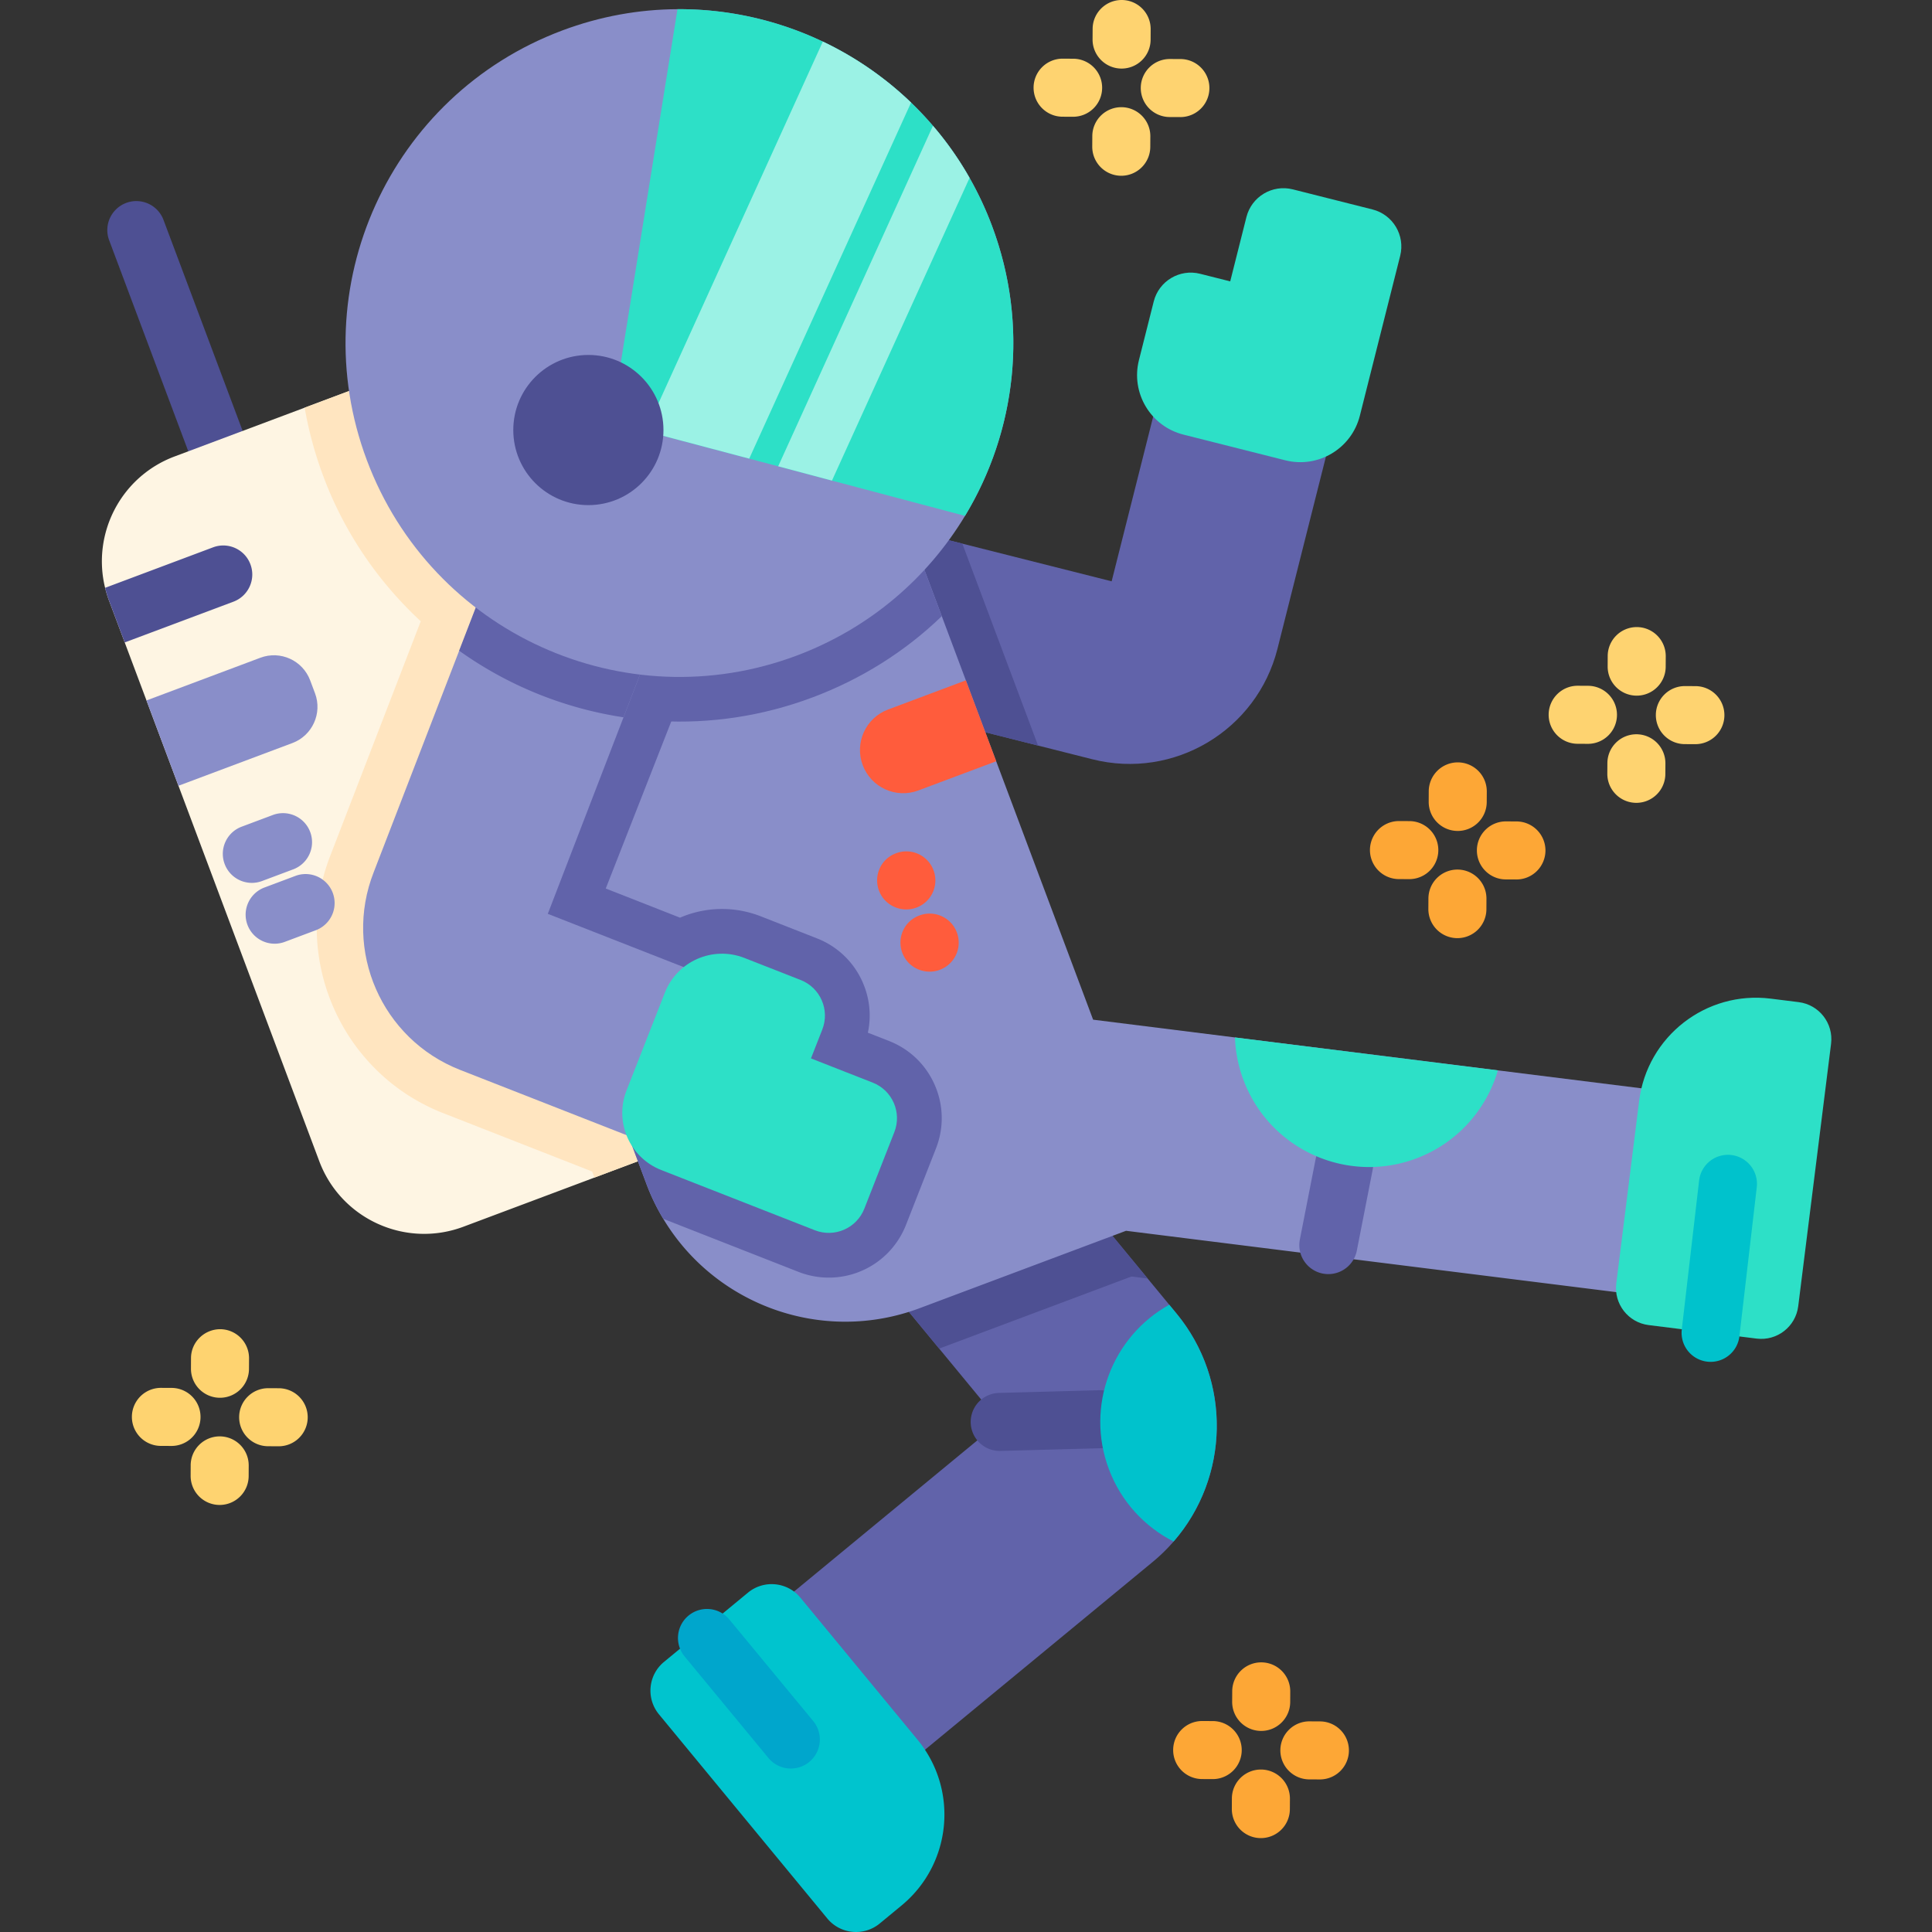 <svg height="512pt" viewBox="-27 0 512 512.001" width="512pt" xmlns="http://www.w3.org/2000/svg"><rect x="-27" y="0" width="512" height="512.001" fill="#333333" stroke="none"/><path d="M31.625 128.652a7.694 7.694 0 0 1-7.203-4.992L1.887 63.566a7.69 7.69 0 0 1 14.398-5.402l22.54 60.098a7.686 7.686 0 0 1-4.5 9.898c-.891.336-1.802.492-2.7.492zm0 0" fill="#4e5093"/><path d="M194.254 288.168l-63.711 23.902-34.719 13.02c-15.347 5.754-32.469-2.02-38.222-17.38L6.05 170.25l-4.153-11.062a30.728 30.728 0 0 1-1.046-3.407c-3.536-14.394 4.195-29.488 18.425-34.816l34.461-12.93 63.969-23.992zm0 0" fill="#fef5e3"/><path d="M194.254 288.168l-63.711 23.902-.606-1.601-39.527-15.492c-27.055-10.622-40.437-41.266-29.836-68.317l23.93-62.02c-11.246-10.425-20.219-23.449-25.793-38.343a101.12 101.12 0 0 1-4.973-18.262l63.965-23.992zm0 0" fill="#ffe5c0"/><path d="M50.48 196.918l-30.187 11.32-8.477-22.61L42 174.309c5.3-1.988 11.21.696 13.2 6l1.28 3.407c1.989 5.305-.699 11.215-6 13.203zm0 0" fill="#898ec9"/><path d="M325.59 116.234l-14.043 55.688c-5.461 21.633-27.43 34.754-49.063 29.293l-14.386-3.633-53.473-13.48 11.496-45.555 21.906 5.523 39.57 9.985 12.438-49.317zm0 0" fill="#6163aa"/><path d="M228.031 144.07l20.067 53.516-53.473-13.484 11.496-45.555zm0 0" fill="#4e5093"/><path d="M284.012 408.523a46.342 46.342 0 0 1-5.582 5.446l-62.543 51.582-34.625-41.988 56.664-46.731-16.031-19.437-30.704-37.239 41.993-34.625 43.957 53.297 5.726 6.942 1.899 2.304c14.757 17.899 13.984 43.512-.754 60.45zm0 0" fill="#6163aa"/><path d="M237.922 384.516a7.689 7.689 0 0 1-.203-15.375l26.676-.72c4.238-.128 7.777 3.235 7.894 7.481a7.692 7.692 0 0 1-7.48 7.895l-26.676.715c-.07.004-.14.004-.211.004zm0 0M233.184 285.531l43.957 53.297-4.305-.535-50.941 19.102-30.704-37.239zm0 0" fill="#4e5093"/><path d="M284.012 408.523c-7.64-3.894-13.907-10.539-17.153-19.195-6.27-16.707.86-35.156 16.008-43.558l1.899 2.304c14.757 17.899 13.984 43.512-.754 60.45zm0 0" fill="#00c2cc"/><path d="M422.098 290.18l-6.77 54.004-143.914-18.012-54.66 20.496c-25.824 9.684-54.277-.832-67.977-23.66a55.665 55.665 0 0 1-4.472-9.258L96.379 185.957l118.094-44.289 48.214 128.559 37.59 4.707 69.676 8.722zm0 0" fill="#898ec9"/><path d="M325.031 337.652a7.69 7.69 0 0 1-7.555-9.168l4.176-21.308c.82-4.168 4.86-6.88 9.028-6.07a7.691 7.691 0 0 1 6.066 9.027l-4.176 21.308a7.697 7.697 0 0 1-7.539 6.211zm0 0" fill="#6163aa"/><path d="M237.008 201.742l-20.633 7.738c-5.922 2.223-12.523-.777-14.746-6.703-2.219-5.922.781-12.523 6.703-14.742l20.633-7.738zm0 0" fill="#ff5c3c"/><path d="M214.473 141.668l8.109 21.625c-9.71 9.367-21.297 16.664-34.305 21.543-26.738 10.027-55.125 7.863-78.992-3.719zm0 0" fill="#6163aa"/><path d="M221.04 304.355l-7.946 20.266a22.19 22.19 0 0 1-5.035 7.637 21.952 21.952 0 0 1-23.445 4.805l-35.833-14.055a55.36 55.36 0 0 1-4.472-9.258l-47.93-127.793 43.223-16.21 17.074 6.694-23.145 59.028 19.688 7.726c.414-.183.828-.351 1.254-.511a28.083 28.083 0 0 1 20.132.148l14.915 5.852a21.867 21.867 0 0 1 12.109 11.656c1.863 4.258 2.32 8.883 1.363 13.336l5.613 2.195c5.47 2.149 9.77 6.281 12.118 11.664 2.351 5.383 2.46 11.352.316 16.82zm0 0" fill="#6163aa"/><path d="M369.957 283.656c-3.035 10.387-10.75 19.258-21.66 23.352-18.379 6.89-38.871-2.422-45.766-20.805a35.572 35.572 0 0 1-2.254-11.27zm0 0" fill="#2de0c7"/><path d="M118.172 242.176l47.351 18.562-17.152 43.746-53.473-20.96c-20.773-8.153-31.011-31.598-22.867-52.368l22.656-58.707 11.383-29.515 43.743 17.14-11.575 30.024zm0 0" fill="#898ec9"/><path d="M149.813 160.074l-11.575 30.02a100.763 100.763 0 0 1-43.55-17.645l11.382-29.515zm0 0" fill="#6163aa"/><path d="M204.277 286.906l-16.363-6.418 3.004-7.652c2.039-5.207-.523-11.082-5.73-13.125l-14.91-5.844c-8.364-3.281-17.805.844-21.083 9.207l-10.16 25.914c-3.281 8.364.84 17.805 9.207 21.086l40.7 15.953c5.203 2.043 11.081-.523 13.12-5.73l7.946-20.27c2.043-5.207-.524-11.082-5.73-13.12zm0 0M458.254 276.605l-8.707 69.567c-.68 5.41-5.613 9.246-11.024 8.57l-28.62-3.582c-5.41-.68-9.247-5.613-8.571-11.023l6.059-48.39c2.14-17.106 17.746-29.24 34.851-27.099l7.442.93c5.41.68 9.246 5.617 8.57 11.027zm0 0" fill="#2de0c7"/><path d="M192.238 508.41l-44.605-54.09a9.866 9.866 0 0 1 1.336-13.898l22.25-18.352c4.207-3.468 10.43-2.87 13.902 1.336l31.024 37.621c10.972 13.301 9.082 32.977-4.223 43.95l-5.781 4.77c-4.211 3.468-10.434 2.87-13.903-1.337zm0 0" fill="#00c4ce"/><path d="M235.89 59.844c9.891 26.379 6.38 54.496-7.148 76.863-9.918 16.438-25.25 29.77-44.62 37.035-45.747 17.156-96.74-6.02-113.895-51.77-17.157-45.745 6.02-96.738 51.765-113.894 10.07-3.777 20.383-5.598 30.555-5.648 35.996-.211 69.96 21.738 83.344 57.414zm0 0" fill="#898ec9"/><path d="M235.883 59.848c9.894 26.379 6.383 54.492-7.145 76.859l-35.258-9.344-14.257-3.789-7.672-2.035-27.422-7.266-9.137-2.425L152.543 2.434a88.575 88.575 0 0 1 38.52 8.586 88.921 88.921 0 0 1 23.375 16.164 83.209 83.209 0 0 1 5.8 6.156 86.646 86.646 0 0 1 9.703 13.805 88.252 88.252 0 0 1 5.942 12.703zm0 0" fill="#2de0c7"/><path d="M229.941 47.145l-36.46 80.218-14.254-3.789 41.011-90.234a87.15 87.15 0 0 1 9.703 13.805zm0 0M214.438 27.184l-42.887 94.355-27.422-7.266 46.93-103.253a88.877 88.877 0 0 1 23.379 16.164zm0 0" fill="#9bf2e5"/><path d="M148.824 113.965c0 10.988-8.91 19.898-19.898 19.898s-19.899-8.91-19.899-19.898 8.91-19.899 19.899-19.899 19.898 8.91 19.898 19.899zm0 0" fill="#4e5093"/><path d="M303.316 57.523l-4.296 17.043-7.977-2.011c-5.422-1.368-10.926 1.918-12.293 7.34l-3.918 15.527c-2.2 8.71 3.082 17.555 11.793 19.754l26.992 6.808c8.711 2.196 17.555-3.086 19.754-11.796L344.062 67.8c1.368-5.422-1.917-10.926-7.34-12.293l-21.113-5.324c-5.418-1.368-10.925 1.918-12.293 7.34zm0 0" fill="#2de0c7"/><path d="M213.176 241.012c-3.117 0-6.067-1.887-7.227-4.965-1.5-3.973.461-8.39 4.434-9.89l.097-.036c3.97-1.504 8.41.508 9.907 4.484a7.686 7.686 0 0 1-4.48 9.907 7.8 7.8 0 0 1-2.731.5zm0 0M219.36 257.5c-3.15 0-6.122-1.926-7.258-5.043-1.454-3.988.554-8.387 4.543-9.84l.097-.035c3.988-1.457 8.403.602 9.86 4.59a7.692 7.692 0 0 1-4.594 9.86 7.747 7.747 0 0 1-2.649.468zm0 0" fill="#ff5c3c"/><path d="M34.863 159.453L6.172 170.207c-.04.02-.082.031-.121.043l-4.153-11.063a30.728 30.728 0 0 1-1.046-3.406l28.617-10.734c3.968-1.488 8.406.523 9.894 4.5 1.496 3.98-.523 8.41-4.5 9.906zm0 0" fill="#4e5093"/><path d="M39.742 233.973a7.69 7.69 0 0 1-7.203-4.993c-1.492-3.972.523-8.406 4.5-9.898l8.356-3.133a7.692 7.692 0 0 1 5.402 14.403l-8.356 3.132a7.72 7.72 0 0 1-2.699.489zm0 0M45.785 250.094a7.7 7.7 0 0 1-7.203-4.992 7.697 7.697 0 0 1 4.504-9.903l8.355-3.133a7.692 7.692 0 0 1 5.398 14.402l-8.355 3.134a7.71 7.71 0 0 1-2.699.492zm0 0" fill="#898ec9"/><path d="M426.336 360.906a7.69 7.69 0 0 1-7.645-8.578l4.594-39.484a7.688 7.688 0 0 1 8.527-6.75 7.693 7.693 0 0 1 6.75 8.527l-4.597 39.484c-.453 3.915-3.777 6.801-7.63 6.801zm0 0" fill="#00c2cc"/><path d="M182.582 468.68a7.683 7.683 0 0 1-5.934-2.793L154.43 438.98a7.695 7.695 0 0 1 1.035-10.828 7.687 7.687 0 0 1 10.824 1.035l22.219 26.907a7.69 7.69 0 0 1-1.031 10.824 7.64 7.64 0 0 1-4.895 1.762zm0 0" fill="#00a6cc"/><path d="M359.313 220.21h-.04a7.69 7.69 0 0 1-7.652-7.726l.012-2.793a7.695 7.695 0 0 1 7.691-7.652h.04a7.693 7.693 0 0 1 7.652 7.727l-.016 2.793a7.69 7.69 0 0 1-7.688 7.652zm0 0M359.223 248.617h-.036a7.694 7.694 0 0 1-7.656-7.726l.016-2.79a7.69 7.69 0 0 1 7.687-7.656h.04a7.69 7.69 0 0 1 7.652 7.727l-.012 2.793a7.69 7.69 0 0 1-7.691 7.652zm0 0M374.871 233.07h-.035l-2.793-.011a7.693 7.693 0 0 1-7.652-7.727 7.69 7.69 0 0 1 7.687-7.656h.04l2.788.015a7.694 7.694 0 0 1 7.656 7.727 7.695 7.695 0 0 1-7.69 7.652zm0 0M346.465 232.98h-.035l-2.79-.011a7.69 7.69 0 0 1 .031-15.379h.04l2.789.012a7.689 7.689 0 0 1-.035 15.378zm0 0" fill="#fda736"/><g fill="#fed370"><path d="M406.738 184.355h-.039a7.693 7.693 0 0 1-7.652-7.726l.012-2.793a7.693 7.693 0 0 1 7.691-7.652h.035a7.691 7.691 0 0 1 7.656 7.726l-.015 2.79a7.69 7.69 0 0 1-7.688 7.655zm0 0M406.648 212.762h-.035c-4.25-.024-7.676-3.48-7.656-7.727l.016-2.793a7.687 7.687 0 0 1 7.687-7.652h.035a7.689 7.689 0 0 1 7.657 7.726l-.016 2.79a7.69 7.69 0 0 1-7.688 7.656zm0 0M422.297 197.21h-.04l-2.788-.01a7.688 7.688 0 0 1-7.653-7.727 7.687 7.687 0 0 1 7.688-7.653h.035l2.793.012a7.688 7.688 0 0 1 7.652 7.727 7.687 7.687 0 0 1-7.687 7.652zm0 0M393.89 197.125h-.038l-2.79-.016a7.688 7.688 0 0 1-7.652-7.726c.024-4.235 3.461-7.653 7.688-7.653h.043l2.789.016a7.69 7.69 0 0 1-.04 15.379zm0 0M31.297 370.422h-.04a7.688 7.688 0 0 1-7.652-7.727l.012-2.789c.024-4.246 3.504-7.633 7.727-7.656A7.694 7.694 0 0 1 39 359.977l-.016 2.793a7.687 7.687 0 0 1-7.687 7.652zm0 0M31.21 398.828h-.038a7.688 7.688 0 0 1-7.652-7.726l.011-2.79a7.694 7.694 0 0 1 7.692-7.656h.035a7.69 7.69 0 0 1 7.652 7.727l-.012 2.789a7.69 7.69 0 0 1-7.687 7.656zm0 0M46.86 383.281h-.04l-2.789-.015a7.688 7.688 0 0 1-7.656-7.723 7.694 7.694 0 0 1 7.691-7.656h.036l2.793.011a7.693 7.693 0 0 1 7.652 7.727 7.693 7.693 0 0 1-7.688 7.656zm0 0M18.453 383.191h-.039l-2.789-.011a7.69 7.69 0 0 1 .035-15.38h.035l2.793.012a7.688 7.688 0 0 1 7.653 7.727 7.687 7.687 0 0 1-7.688 7.652zm0 0"/></g><path d="M307.227 458.715h-.036a7.695 7.695 0 0 1-7.656-7.73l.016-2.79a7.687 7.687 0 0 1 7.687-7.652h.04a7.69 7.69 0 0 1 7.652 7.727l-.012 2.789c-.023 4.234-3.461 7.656-7.691 7.656zm0 0M307.14 487.117h-.038a7.69 7.69 0 0 1-7.653-7.726l.012-2.79c.023-4.234 3.46-7.656 7.691-7.656h.04a7.694 7.694 0 0 1 7.652 7.73l-.016 2.79a7.687 7.687 0 0 1-7.687 7.652zm0 0M322.79 471.57h-.04l-2.79-.011a7.693 7.693 0 0 1-7.651-7.727 7.69 7.69 0 0 1 7.687-7.656h.035l2.793.015a7.688 7.688 0 0 1 7.653 7.727 7.687 7.687 0 0 1-7.688 7.652zm0 0M294.383 471.484h-.04l-2.792-.015a7.685 7.685 0 0 1-7.649-7.73 7.686 7.686 0 0 1 7.688-7.65h.039l2.793.013a7.69 7.69 0 0 1 7.648 7.73 7.687 7.687 0 0 1-7.687 7.652zm0 0" fill="#fda736"/><path d="M270.234 18.172h-.035c-4.246-.02-7.672-3.48-7.656-7.727l.016-2.793c.02-4.246 3.492-7.664 7.726-7.652a7.688 7.688 0 0 1 7.653 7.727l-.012 2.789a7.691 7.691 0 0 1-7.692 7.656zm0 0M270.148 46.578h-.035a7.691 7.691 0 0 1-7.656-7.726l.016-2.793a7.687 7.687 0 0 1 7.687-7.653h.035a7.689 7.689 0 0 1 7.657 7.727l-.016 2.789a7.69 7.69 0 0 1-7.688 7.656zm0 0M285.797 31.027h-.04l-2.788-.011a7.688 7.688 0 0 1-7.653-7.727 7.687 7.687 0 0 1 7.688-7.652h.035l2.793.011a7.69 7.69 0 0 1-.035 15.38zm0 0M257.39 30.941h-.035l-2.792-.011a7.693 7.693 0 0 1-7.653-7.727 7.69 7.69 0 0 1 7.688-7.656h.035l2.793.016a7.687 7.687 0 0 1 7.652 7.722 7.688 7.688 0 0 1-7.687 7.656zm0 0" fill="#fed370"/></svg>